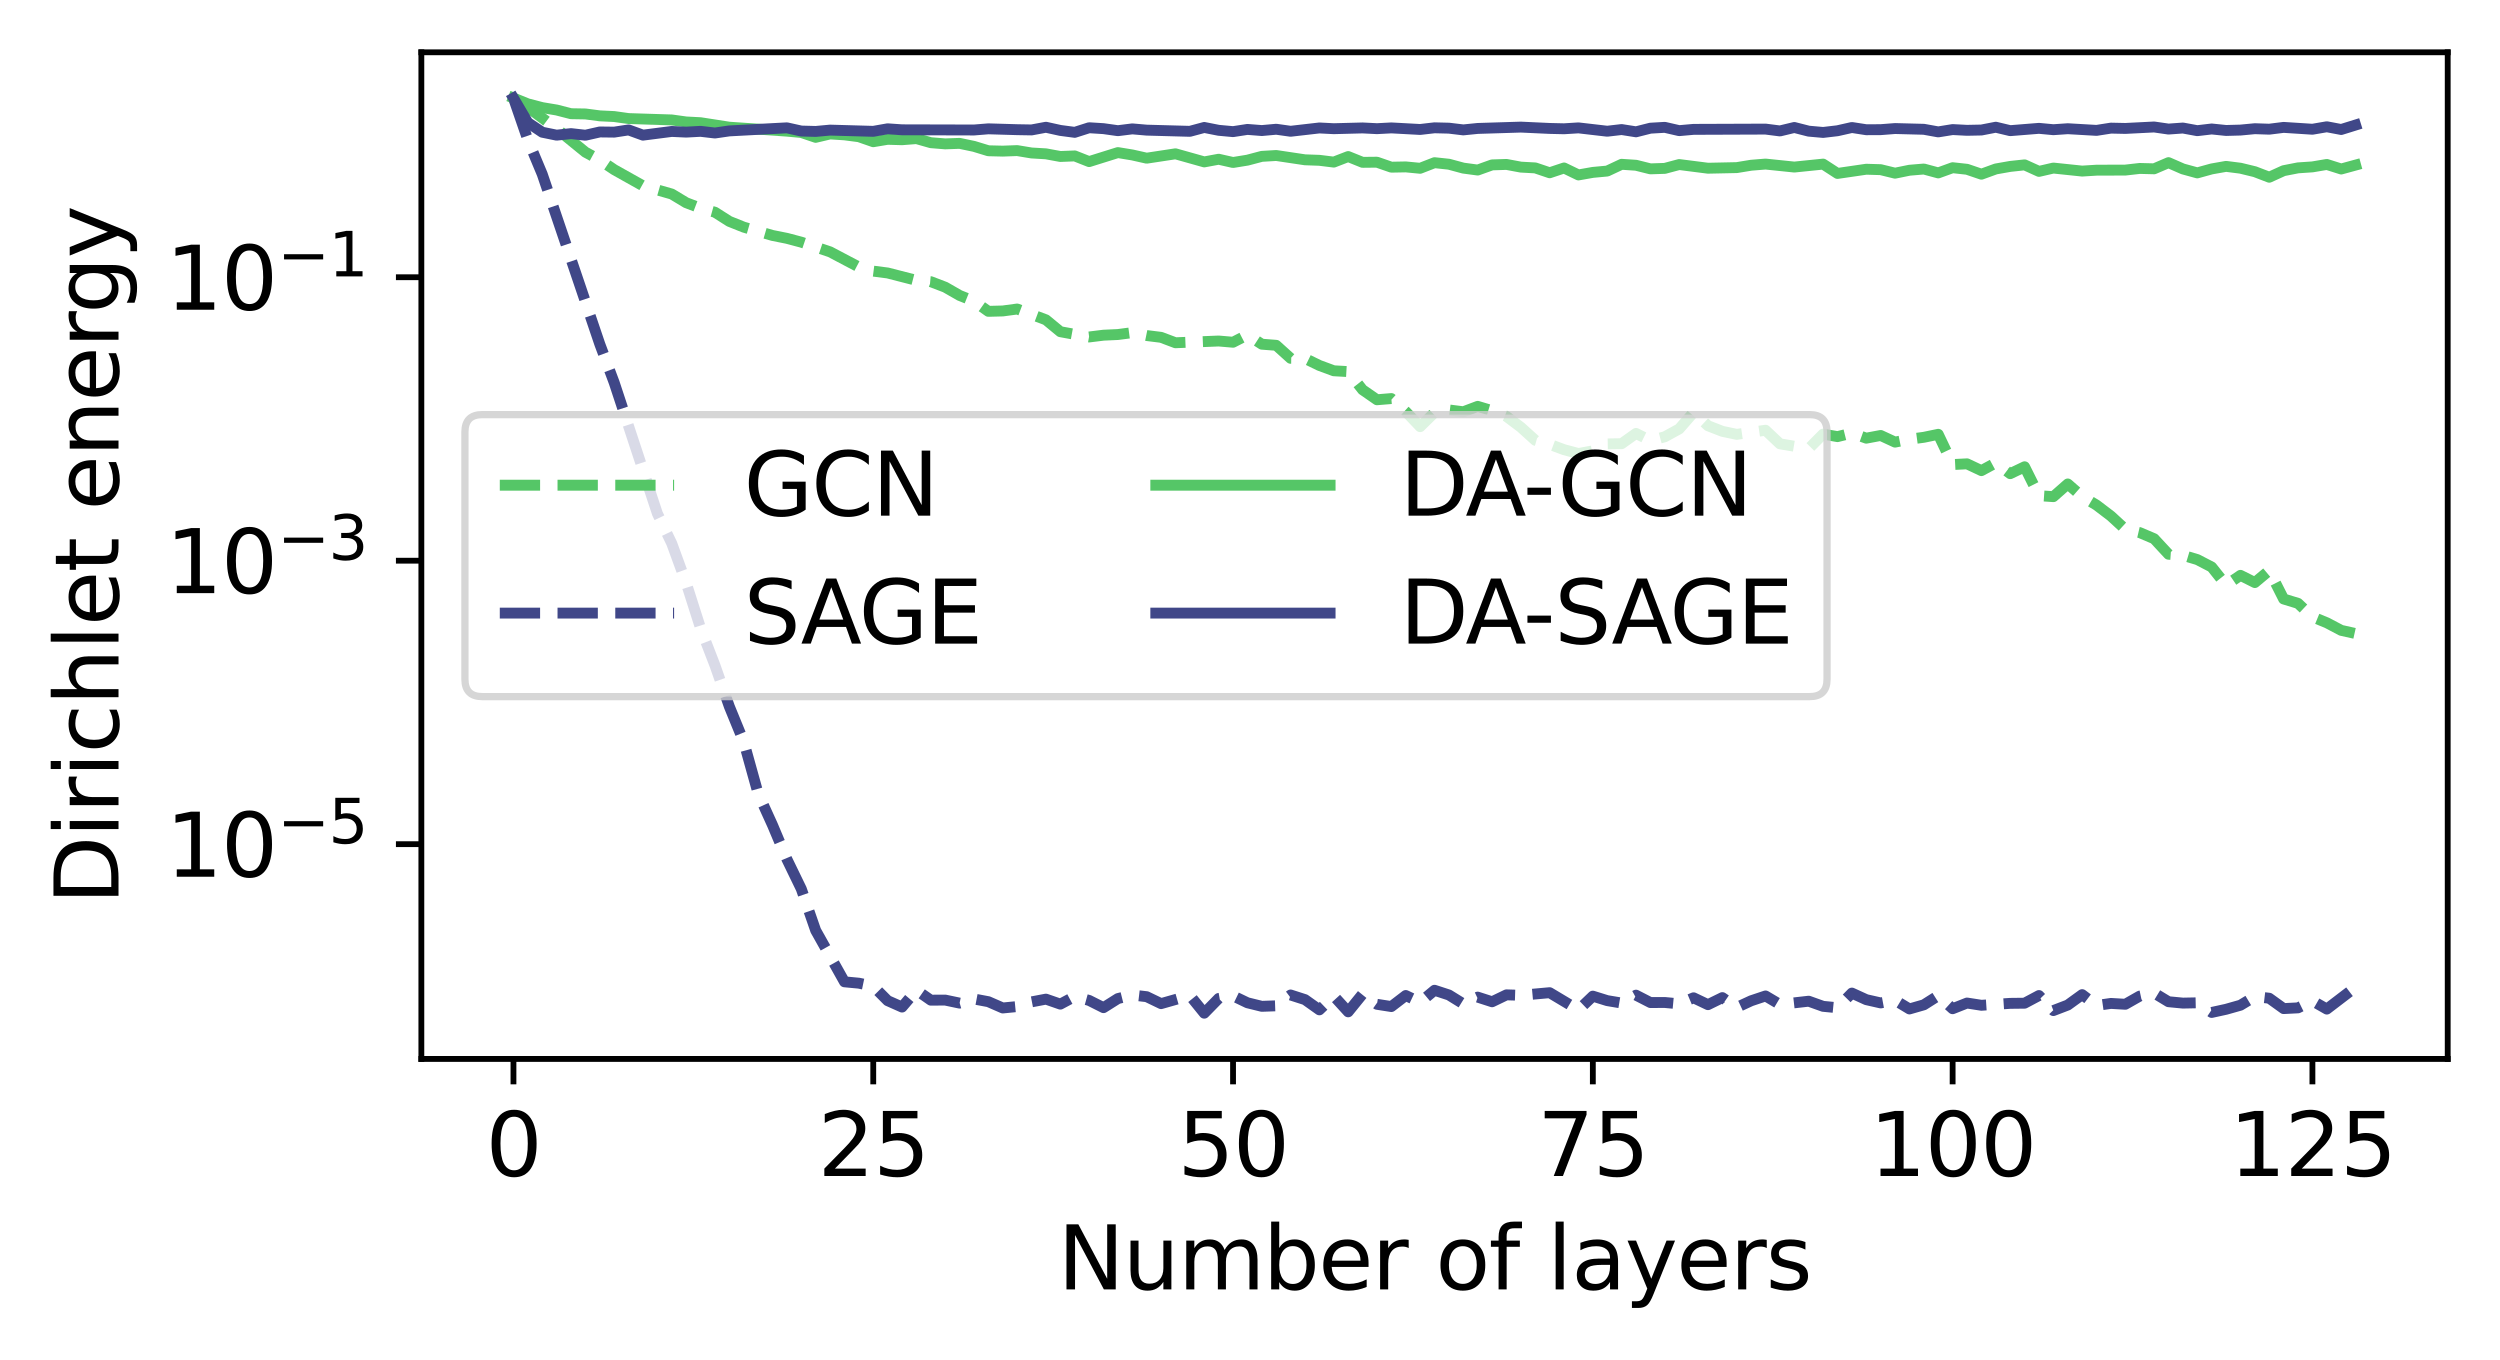 <?xml version="1.0" encoding="utf-8" standalone="no"?>
<!DOCTYPE svg PUBLIC "-//W3C//DTD SVG 1.1//EN"
  "http://www.w3.org/Graphics/SVG/1.1/DTD/svg11.dtd">
<svg xmlns:xlink="http://www.w3.org/1999/xlink" width="344.214pt" height="187.227pt" viewBox="0 0 344.214 187.227" xmlns="http://www.w3.org/2000/svg" version="1.1">
 <defs>
  <style type="text/css">*{stroke-linejoin: round; stroke-linecap: butt}</style>
 </defs>
 <g id="figure_1">
  <g id="patch_1">
   <path d="M 0 187.227 
L 344.214 187.227 
L 344.214 0 
L 0 0 
z
" style="fill: #ffffff"/>
  </g>
  <g id="axes_1">
   <g id="patch_2">
    <path d="M 58.014 145.8 
L 337.014 145.8 
L 337.014 7.2 
L 58.014 7.2 
z
" style="fill: #ffffff"/>
   </g>
   <g id="matplotlib.axis_1">
    <g id="xtick_1">
     <g id="line2d_1">
      <defs>
       <path id="m51205c3541" d="M 0 0 
L 0 3.5 
" style="stroke: #000000; stroke-width: 0.8"/>
      </defs>
      <g>
       <use xlink:href="#m51205c3541" x="70.696" y="145.8" style="stroke: #000000; stroke-width: 0.8"/>
      </g>
     </g>
     <g id="text_1">
      <!-- 0 -->
      <g transform="translate(66.878 161.918) scale(0.12 -0.12)">
       <defs>
        <path id="DejaVuSans-30" d="M 2034 4250 
Q 1547 4250 1301 3770 
Q 1056 3291 1056 2328 
Q 1056 1369 1301 889 
Q 1547 409 2034 409 
Q 2525 409 2770 889 
Q 3016 1369 3016 2328 
Q 3016 3291 2770 3770 
Q 2525 4250 2034 4250 
z
M 2034 4750 
Q 2819 4750 3233 4129 
Q 3647 3509 3647 2328 
Q 3647 1150 3233 529 
Q 2819 -91 2034 -91 
Q 1250 -91 836 529 
Q 422 1150 422 2328 
Q 422 3509 836 4129 
Q 1250 4750 2034 4750 
z
" transform="scale(0.016)"/>
       </defs>
       <use xlink:href="#DejaVuSans-30"/>
      </g>
     </g>
    </g>
    <g id="xtick_2">
     <g id="line2d_2">
      <g>
       <use xlink:href="#m51205c3541" x="120.234" y="145.8" style="stroke: #000000; stroke-width: 0.8"/>
      </g>
     </g>
     <g id="text_2">
      <!-- 25 -->
      <g transform="translate(112.599 161.918) scale(0.12 -0.12)">
       <defs>
        <path id="DejaVuSans-32" d="M 1228 531 
L 3431 531 
L 3431 0 
L 469 0 
L 469 531 
Q 828 903 1448 1529 
Q 2069 2156 2228 2338 
Q 2531 2678 2651 2914 
Q 2772 3150 2772 3378 
Q 2772 3750 2511 3984 
Q 2250 4219 1831 4219 
Q 1534 4219 1204 4116 
Q 875 4013 500 3803 
L 500 4441 
Q 881 4594 1212 4672 
Q 1544 4750 1819 4750 
Q 2544 4750 2975 4387 
Q 3406 4025 3406 3419 
Q 3406 3131 3298 2873 
Q 3191 2616 2906 2266 
Q 2828 2175 2409 1742 
Q 1991 1309 1228 531 
z
" transform="scale(0.016)"/>
        <path id="DejaVuSans-35" d="M 691 4666 
L 3169 4666 
L 3169 4134 
L 1269 4134 
L 1269 2991 
Q 1406 3038 1543 3061 
Q 1681 3084 1819 3084 
Q 2600 3084 3056 2656 
Q 3513 2228 3513 1497 
Q 3513 744 3044 326 
Q 2575 -91 1722 -91 
Q 1428 -91 1123 -41 
Q 819 9 494 109 
L 494 744 
Q 775 591 1075 516 
Q 1375 441 1709 441 
Q 2250 441 2565 725 
Q 2881 1009 2881 1497 
Q 2881 1984 2565 2268 
Q 2250 2553 1709 2553 
Q 1456 2553 1204 2497 
Q 953 2441 691 2322 
L 691 4666 
z
" transform="scale(0.016)"/>
       </defs>
       <use xlink:href="#DejaVuSans-32"/>
       <use xlink:href="#DejaVuSans-35" x="63.623"/>
      </g>
     </g>
    </g>
    <g id="xtick_3">
     <g id="line2d_3">
      <g>
       <use xlink:href="#m51205c3541" x="169.772" y="145.8" style="stroke: #000000; stroke-width: 0.8"/>
      </g>
     </g>
     <g id="text_3">
      <!-- 50 -->
      <g transform="translate(162.137 161.918) scale(0.12 -0.12)">
       <use xlink:href="#DejaVuSans-35"/>
       <use xlink:href="#DejaVuSans-30" x="63.623"/>
      </g>
     </g>
    </g>
    <g id="xtick_4">
     <g id="line2d_4">
      <g>
       <use xlink:href="#m51205c3541" x="219.311" y="145.8" style="stroke: #000000; stroke-width: 0.8"/>
      </g>
     </g>
     <g id="text_4">
      <!-- 75 -->
      <g transform="translate(211.676 161.918) scale(0.12 -0.12)">
       <defs>
        <path id="DejaVuSans-37" d="M 525 4666 
L 3525 4666 
L 3525 4397 
L 1831 0 
L 1172 0 
L 2766 4134 
L 525 4134 
L 525 4666 
z
" transform="scale(0.016)"/>
       </defs>
       <use xlink:href="#DejaVuSans-37"/>
       <use xlink:href="#DejaVuSans-35" x="63.623"/>
      </g>
     </g>
    </g>
    <g id="xtick_5">
     <g id="line2d_5">
      <g>
       <use xlink:href="#m51205c3541" x="268.849" y="145.8" style="stroke: #000000; stroke-width: 0.8"/>
      </g>
     </g>
     <g id="text_5">
      <!-- 100 -->
      <g transform="translate(257.396 161.918) scale(0.12 -0.12)">
       <defs>
        <path id="DejaVuSans-31" d="M 794 531 
L 1825 531 
L 1825 4091 
L 703 3866 
L 703 4441 
L 1819 4666 
L 2450 4666 
L 2450 531 
L 3481 531 
L 3481 0 
L 794 0 
L 794 531 
z
" transform="scale(0.016)"/>
       </defs>
       <use xlink:href="#DejaVuSans-31"/>
       <use xlink:href="#DejaVuSans-30" x="63.623"/>
       <use xlink:href="#DejaVuSans-30" x="127.246"/>
      </g>
     </g>
    </g>
    <g id="xtick_6">
     <g id="line2d_6">
      <g>
       <use xlink:href="#m51205c3541" x="318.387" y="145.8" style="stroke: #000000; stroke-width: 0.8"/>
      </g>
     </g>
     <g id="text_6">
      <!-- 125 -->
      <g transform="translate(306.935 161.918) scale(0.12 -0.12)">
       <use xlink:href="#DejaVuSans-31"/>
       <use xlink:href="#DejaVuSans-32" x="63.623"/>
       <use xlink:href="#DejaVuSans-35" x="127.246"/>
      </g>
     </g>
    </g>
    <g id="text_7">
     <!-- Number of layers -->
     <g transform="translate(145.634 177.532) scale(0.12 -0.12)">
      <defs>
       <path id="DejaVuSans-4e" d="M 628 4666 
L 1478 4666 
L 3547 763 
L 3547 4666 
L 4159 4666 
L 4159 0 
L 3309 0 
L 1241 3903 
L 1241 0 
L 628 0 
L 628 4666 
z
" transform="scale(0.016)"/>
       <path id="DejaVuSans-75" d="M 544 1381 
L 544 3500 
L 1119 3500 
L 1119 1403 
Q 1119 906 1312 657 
Q 1506 409 1894 409 
Q 2359 409 2629 706 
Q 2900 1003 2900 1516 
L 2900 3500 
L 3475 3500 
L 3475 0 
L 2900 0 
L 2900 538 
Q 2691 219 2414 64 
Q 2138 -91 1772 -91 
Q 1169 -91 856 284 
Q 544 659 544 1381 
z
M 1991 3584 
L 1991 3584 
z
" transform="scale(0.016)"/>
       <path id="DejaVuSans-6d" d="M 3328 2828 
Q 3544 3216 3844 3400 
Q 4144 3584 4550 3584 
Q 5097 3584 5394 3201 
Q 5691 2819 5691 2113 
L 5691 0 
L 5113 0 
L 5113 2094 
Q 5113 2597 4934 2840 
Q 4756 3084 4391 3084 
Q 3944 3084 3684 2787 
Q 3425 2491 3425 1978 
L 3425 0 
L 2847 0 
L 2847 2094 
Q 2847 2600 2669 2842 
Q 2491 3084 2119 3084 
Q 1678 3084 1418 2786 
Q 1159 2488 1159 1978 
L 1159 0 
L 581 0 
L 581 3500 
L 1159 3500 
L 1159 2956 
Q 1356 3278 1631 3431 
Q 1906 3584 2284 3584 
Q 2666 3584 2933 3390 
Q 3200 3197 3328 2828 
z
" transform="scale(0.016)"/>
       <path id="DejaVuSans-62" d="M 3116 1747 
Q 3116 2381 2855 2742 
Q 2594 3103 2138 3103 
Q 1681 3103 1420 2742 
Q 1159 2381 1159 1747 
Q 1159 1113 1420 752 
Q 1681 391 2138 391 
Q 2594 391 2855 752 
Q 3116 1113 3116 1747 
z
M 1159 2969 
Q 1341 3281 1617 3432 
Q 1894 3584 2278 3584 
Q 2916 3584 3314 3078 
Q 3713 2572 3713 1747 
Q 3713 922 3314 415 
Q 2916 -91 2278 -91 
Q 1894 -91 1617 61 
Q 1341 213 1159 525 
L 1159 0 
L 581 0 
L 581 4863 
L 1159 4863 
L 1159 2969 
z
" transform="scale(0.016)"/>
       <path id="DejaVuSans-65" d="M 3597 1894 
L 3597 1613 
L 953 1613 
Q 991 1019 1311 708 
Q 1631 397 2203 397 
Q 2534 397 2845 478 
Q 3156 559 3463 722 
L 3463 178 
Q 3153 47 2828 -22 
Q 2503 -91 2169 -91 
Q 1331 -91 842 396 
Q 353 884 353 1716 
Q 353 2575 817 3079 
Q 1281 3584 2069 3584 
Q 2775 3584 3186 3129 
Q 3597 2675 3597 1894 
z
M 3022 2063 
Q 3016 2534 2758 2815 
Q 2500 3097 2075 3097 
Q 1594 3097 1305 2825 
Q 1016 2553 972 2059 
L 3022 2063 
z
" transform="scale(0.016)"/>
       <path id="DejaVuSans-72" d="M 2631 2963 
Q 2534 3019 2420 3045 
Q 2306 3072 2169 3072 
Q 1681 3072 1420 2755 
Q 1159 2438 1159 1844 
L 1159 0 
L 581 0 
L 581 3500 
L 1159 3500 
L 1159 2956 
Q 1341 3275 1631 3429 
Q 1922 3584 2338 3584 
Q 2397 3584 2469 3576 
Q 2541 3569 2628 3553 
L 2631 2963 
z
" transform="scale(0.016)"/>
       <path id="DejaVuSans-20" transform="scale(0.016)"/>
       <path id="DejaVuSans-6f" d="M 1959 3097 
Q 1497 3097 1228 2736 
Q 959 2375 959 1747 
Q 959 1119 1226 758 
Q 1494 397 1959 397 
Q 2419 397 2687 759 
Q 2956 1122 2956 1747 
Q 2956 2369 2687 2733 
Q 2419 3097 1959 3097 
z
M 1959 3584 
Q 2709 3584 3137 3096 
Q 3566 2609 3566 1747 
Q 3566 888 3137 398 
Q 2709 -91 1959 -91 
Q 1206 -91 779 398 
Q 353 888 353 1747 
Q 353 2609 779 3096 
Q 1206 3584 1959 3584 
z
" transform="scale(0.016)"/>
       <path id="DejaVuSans-66" d="M 2375 4863 
L 2375 4384 
L 1825 4384 
Q 1516 4384 1395 4259 
Q 1275 4134 1275 3809 
L 1275 3500 
L 2222 3500 
L 2222 3053 
L 1275 3053 
L 1275 0 
L 697 0 
L 697 3053 
L 147 3053 
L 147 3500 
L 697 3500 
L 697 3744 
Q 697 4328 969 4595 
Q 1241 4863 1831 4863 
L 2375 4863 
z
" transform="scale(0.016)"/>
       <path id="DejaVuSans-6c" d="M 603 4863 
L 1178 4863 
L 1178 0 
L 603 0 
L 603 4863 
z
" transform="scale(0.016)"/>
       <path id="DejaVuSans-61" d="M 2194 1759 
Q 1497 1759 1228 1600 
Q 959 1441 959 1056 
Q 959 750 1161 570 
Q 1363 391 1709 391 
Q 2188 391 2477 730 
Q 2766 1069 2766 1631 
L 2766 1759 
L 2194 1759 
z
M 3341 1997 
L 3341 0 
L 2766 0 
L 2766 531 
Q 2569 213 2275 61 
Q 1981 -91 1556 -91 
Q 1019 -91 701 211 
Q 384 513 384 1019 
Q 384 1609 779 1909 
Q 1175 2209 1959 2209 
L 2766 2209 
L 2766 2266 
Q 2766 2663 2505 2880 
Q 2244 3097 1772 3097 
Q 1472 3097 1187 3025 
Q 903 2953 641 2809 
L 641 3341 
Q 956 3463 1253 3523 
Q 1550 3584 1831 3584 
Q 2591 3584 2966 3190 
Q 3341 2797 3341 1997 
z
" transform="scale(0.016)"/>
       <path id="DejaVuSans-79" d="M 2059 -325 
Q 1816 -950 1584 -1140 
Q 1353 -1331 966 -1331 
L 506 -1331 
L 506 -850 
L 844 -850 
Q 1081 -850 1212 -737 
Q 1344 -625 1503 -206 
L 1606 56 
L 191 3500 
L 800 3500 
L 1894 763 
L 2988 3500 
L 3597 3500 
L 2059 -325 
z
" transform="scale(0.016)"/>
       <path id="DejaVuSans-73" d="M 2834 3397 
L 2834 2853 
Q 2591 2978 2328 3040 
Q 2066 3103 1784 3103 
Q 1356 3103 1142 2972 
Q 928 2841 928 2578 
Q 928 2378 1081 2264 
Q 1234 2150 1697 2047 
L 1894 2003 
Q 2506 1872 2764 1633 
Q 3022 1394 3022 966 
Q 3022 478 2636 193 
Q 2250 -91 1575 -91 
Q 1294 -91 989 -36 
Q 684 19 347 128 
L 347 722 
Q 666 556 975 473 
Q 1284 391 1588 391 
Q 1994 391 2212 530 
Q 2431 669 2431 922 
Q 2431 1156 2273 1281 
Q 2116 1406 1581 1522 
L 1381 1569 
Q 847 1681 609 1914 
Q 372 2147 372 2553 
Q 372 3047 722 3315 
Q 1072 3584 1716 3584 
Q 2034 3584 2315 3537 
Q 2597 3491 2834 3397 
z
" transform="scale(0.016)"/>
      </defs>
      <use xlink:href="#DejaVuSans-4e"/>
      <use xlink:href="#DejaVuSans-75" x="74.805"/>
      <use xlink:href="#DejaVuSans-6d" x="138.184"/>
      <use xlink:href="#DejaVuSans-62" x="235.596"/>
      <use xlink:href="#DejaVuSans-65" x="299.072"/>
      <use xlink:href="#DejaVuSans-72" x="360.596"/>
      <use xlink:href="#DejaVuSans-20" x="401.709"/>
      <use xlink:href="#DejaVuSans-6f" x="433.496"/>
      <use xlink:href="#DejaVuSans-66" x="494.678"/>
      <use xlink:href="#DejaVuSans-20" x="529.883"/>
      <use xlink:href="#DejaVuSans-6c" x="561.67"/>
      <use xlink:href="#DejaVuSans-61" x="589.453"/>
      <use xlink:href="#DejaVuSans-79" x="650.732"/>
      <use xlink:href="#DejaVuSans-65" x="709.912"/>
      <use xlink:href="#DejaVuSans-72" x="771.436"/>
      <use xlink:href="#DejaVuSans-73" x="812.549"/>
     </g>
    </g>
   </g>
   <g id="matplotlib.axis_2">
    <g id="ytick_1">
     <g id="line2d_7">
      <defs>
       <path id="m760840d8c7" d="M 0 0 
L -3.5 0 
" style="stroke: #000000; stroke-width: 0.8"/>
      </defs>
      <g>
       <use xlink:href="#m760840d8c7" x="58.014" y="116.233" style="stroke: #000000; stroke-width: 0.8"/>
      </g>
     </g>
     <g id="text_8">
      <!-- $\mathdefault{10^{-5}}$ -->
      <g transform="translate(22.814 120.792) scale(0.12 -0.12)">
       <defs>
        <path id="DejaVuSans-2212" d="M 678 2272 
L 4684 2272 
L 4684 1741 
L 678 1741 
L 678 2272 
z
" transform="scale(0.016)"/>
       </defs>
       <use xlink:href="#DejaVuSans-31" transform="translate(0 0.684)"/>
       <use xlink:href="#DejaVuSans-30" transform="translate(63.623 0.684)"/>
       <use xlink:href="#DejaVuSans-2212" transform="translate(128.203 38.966) scale(0.7)"/>
       <use xlink:href="#DejaVuSans-35" transform="translate(186.855 38.966) scale(0.7)"/>
      </g>
     </g>
    </g>
    <g id="ytick_2">
     <g id="line2d_8">
      <g>
       <use xlink:href="#m760840d8c7" x="58.014" y="77.203" style="stroke: #000000; stroke-width: 0.8"/>
      </g>
     </g>
     <g id="text_9">
      <!-- $\mathdefault{10^{-3}}$ -->
      <g transform="translate(22.814 81.762) scale(0.12 -0.12)">
       <defs>
        <path id="DejaVuSans-33" d="M 2597 2516 
Q 3050 2419 3304 2112 
Q 3559 1806 3559 1356 
Q 3559 666 3084 287 
Q 2609 -91 1734 -91 
Q 1441 -91 1130 -33 
Q 819 25 488 141 
L 488 750 
Q 750 597 1062 519 
Q 1375 441 1716 441 
Q 2309 441 2620 675 
Q 2931 909 2931 1356 
Q 2931 1769 2642 2001 
Q 2353 2234 1838 2234 
L 1294 2234 
L 1294 2753 
L 1863 2753 
Q 2328 2753 2575 2939 
Q 2822 3125 2822 3475 
Q 2822 3834 2567 4026 
Q 2313 4219 1838 4219 
Q 1578 4219 1281 4162 
Q 984 4106 628 3988 
L 628 4550 
Q 988 4650 1302 4700 
Q 1616 4750 1894 4750 
Q 2613 4750 3031 4423 
Q 3450 4097 3450 3541 
Q 3450 3153 3228 2886 
Q 3006 2619 2597 2516 
z
" transform="scale(0.016)"/>
       </defs>
       <use xlink:href="#DejaVuSans-31" transform="translate(0 0.766)"/>
       <use xlink:href="#DejaVuSans-30" transform="translate(63.623 0.766)"/>
       <use xlink:href="#DejaVuSans-2212" transform="translate(128.203 39.047) scale(0.7)"/>
       <use xlink:href="#DejaVuSans-33" transform="translate(186.855 39.047) scale(0.7)"/>
      </g>
     </g>
    </g>
    <g id="ytick_3">
     <g id="line2d_9">
      <g>
       <use xlink:href="#m760840d8c7" x="58.014" y="38.173" style="stroke: #000000; stroke-width: 0.8"/>
      </g>
     </g>
     <g id="text_10">
      <!-- $\mathdefault{10^{-1}}$ -->
      <g transform="translate(22.814 42.732) scale(0.12 -0.12)">
       <use xlink:href="#DejaVuSans-31" transform="translate(0 0.684)"/>
       <use xlink:href="#DejaVuSans-30" transform="translate(63.623 0.684)"/>
       <use xlink:href="#DejaVuSans-2212" transform="translate(128.203 38.966) scale(0.7)"/>
       <use xlink:href="#DejaVuSans-31" transform="translate(186.855 38.966) scale(0.7)"/>
      </g>
     </g>
    </g>
    <g id="text_11">
     <!-- Dirichlet energy -->
     <g transform="translate(16.318 124.548) rotate(-90) scale(0.12 -0.12)">
      <defs>
       <path id="DejaVuSans-44" d="M 1259 4147 
L 1259 519 
L 2022 519 
Q 2988 519 3436 956 
Q 3884 1394 3884 2338 
Q 3884 3275 3436 3711 
Q 2988 4147 2022 4147 
L 1259 4147 
z
M 628 4666 
L 1925 4666 
Q 3281 4666 3915 4102 
Q 4550 3538 4550 2338 
Q 4550 1131 3912 565 
Q 3275 0 1925 0 
L 628 0 
L 628 4666 
z
" transform="scale(0.016)"/>
       <path id="DejaVuSans-69" d="M 603 3500 
L 1178 3500 
L 1178 0 
L 603 0 
L 603 3500 
z
M 603 4863 
L 1178 4863 
L 1178 4134 
L 603 4134 
L 603 4863 
z
" transform="scale(0.016)"/>
       <path id="DejaVuSans-63" d="M 3122 3366 
L 3122 2828 
Q 2878 2963 2633 3030 
Q 2388 3097 2138 3097 
Q 1578 3097 1268 2742 
Q 959 2388 959 1747 
Q 959 1106 1268 751 
Q 1578 397 2138 397 
Q 2388 397 2633 464 
Q 2878 531 3122 666 
L 3122 134 
Q 2881 22 2623 -34 
Q 2366 -91 2075 -91 
Q 1284 -91 818 406 
Q 353 903 353 1747 
Q 353 2603 823 3093 
Q 1294 3584 2113 3584 
Q 2378 3584 2631 3529 
Q 2884 3475 3122 3366 
z
" transform="scale(0.016)"/>
       <path id="DejaVuSans-68" d="M 3513 2113 
L 3513 0 
L 2938 0 
L 2938 2094 
Q 2938 2591 2744 2837 
Q 2550 3084 2163 3084 
Q 1697 3084 1428 2787 
Q 1159 2491 1159 1978 
L 1159 0 
L 581 0 
L 581 4863 
L 1159 4863 
L 1159 2956 
Q 1366 3272 1645 3428 
Q 1925 3584 2291 3584 
Q 2894 3584 3203 3211 
Q 3513 2838 3513 2113 
z
" transform="scale(0.016)"/>
       <path id="DejaVuSans-74" d="M 1172 4494 
L 1172 3500 
L 2356 3500 
L 2356 3053 
L 1172 3053 
L 1172 1153 
Q 1172 725 1289 603 
Q 1406 481 1766 481 
L 2356 481 
L 2356 0 
L 1766 0 
Q 1100 0 847 248 
Q 594 497 594 1153 
L 594 3053 
L 172 3053 
L 172 3500 
L 594 3500 
L 594 4494 
L 1172 4494 
z
" transform="scale(0.016)"/>
       <path id="DejaVuSans-6e" d="M 3513 2113 
L 3513 0 
L 2938 0 
L 2938 2094 
Q 2938 2591 2744 2837 
Q 2550 3084 2163 3084 
Q 1697 3084 1428 2787 
Q 1159 2491 1159 1978 
L 1159 0 
L 581 0 
L 581 3500 
L 1159 3500 
L 1159 2956 
Q 1366 3272 1645 3428 
Q 1925 3584 2291 3584 
Q 2894 3584 3203 3211 
Q 3513 2838 3513 2113 
z
" transform="scale(0.016)"/>
       <path id="DejaVuSans-67" d="M 2906 1791 
Q 2906 2416 2648 2759 
Q 2391 3103 1925 3103 
Q 1463 3103 1205 2759 
Q 947 2416 947 1791 
Q 947 1169 1205 825 
Q 1463 481 1925 481 
Q 2391 481 2648 825 
Q 2906 1169 2906 1791 
z
M 3481 434 
Q 3481 -459 3084 -895 
Q 2688 -1331 1869 -1331 
Q 1566 -1331 1297 -1286 
Q 1028 -1241 775 -1147 
L 775 -588 
Q 1028 -725 1275 -790 
Q 1522 -856 1778 -856 
Q 2344 -856 2625 -561 
Q 2906 -266 2906 331 
L 2906 616 
Q 2728 306 2450 153 
Q 2172 0 1784 0 
Q 1141 0 747 490 
Q 353 981 353 1791 
Q 353 2603 747 3093 
Q 1141 3584 1784 3584 
Q 2172 3584 2450 3431 
Q 2728 3278 2906 2969 
L 2906 3500 
L 3481 3500 
L 3481 434 
z
" transform="scale(0.016)"/>
      </defs>
      <use xlink:href="#DejaVuSans-44"/>
      <use xlink:href="#DejaVuSans-69" x="77.002"/>
      <use xlink:href="#DejaVuSans-72" x="104.785"/>
      <use xlink:href="#DejaVuSans-69" x="145.898"/>
      <use xlink:href="#DejaVuSans-63" x="173.682"/>
      <use xlink:href="#DejaVuSans-68" x="228.662"/>
      <use xlink:href="#DejaVuSans-6c" x="292.041"/>
      <use xlink:href="#DejaVuSans-65" x="319.824"/>
      <use xlink:href="#DejaVuSans-74" x="381.348"/>
      <use xlink:href="#DejaVuSans-20" x="420.557"/>
      <use xlink:href="#DejaVuSans-65" x="452.344"/>
      <use xlink:href="#DejaVuSans-6e" x="513.867"/>
      <use xlink:href="#DejaVuSans-65" x="577.246"/>
      <use xlink:href="#DejaVuSans-72" x="638.77"/>
      <use xlink:href="#DejaVuSans-67" x="678.133"/>
      <use xlink:href="#DejaVuSans-79" x="741.609"/>
     </g>
    </g>
   </g>
   <g id="line2d_10">
    <path d="M 70.696 13.5 
L 72.677 14.773 
L 76.64 17.72 
L 80.603 20.951 
L 82.585 22.035 
L 84.566 23.362 
L 88.529 25.583 
L 92.492 26.716 
L 94.474 27.911 
L 96.456 28.667 
L 98.437 29.221 
L 100.419 30.48 
L 102.4 31.275 
L 106.363 32.42 
L 108.345 32.817 
L 110.326 33.344 
L 114.289 34.678 
L 118.252 36.767 
L 120.234 37.331 
L 122.215 37.585 
L 126.179 38.602 
L 128.16 38.784 
L 130.142 39.542 
L 132.123 40.678 
L 134.105 41.471 
L 136.086 42.867 
L 138.068 42.815 
L 140.049 42.547 
L 144.012 44.035 
L 145.994 45.672 
L 149.957 46.397 
L 151.938 46.151 
L 153.92 46.059 
L 155.902 45.798 
L 157.883 46.2 
L 159.865 46.447 
L 161.846 47.193 
L 167.791 46.952 
L 169.772 47.122 
L 171.754 46.105 
L 173.735 47.39 
L 175.717 47.545 
L 177.698 49.334 
L 179.68 49.355 
L 181.661 50.32 
L 183.643 51.051 
L 185.625 51.163 
L 187.606 53.666 
L 189.588 55.041 
L 191.569 54.877 
L 193.551 56.668 
L 195.532 58.743 
L 197.514 56.798 
L 199.495 56.442 
L 201.477 56.695 
L 203.458 55.95 
L 205.44 56.543 
L 207.421 57.338 
L 209.403 58.829 
L 211.384 60.62 
L 213.366 61.178 
L 215.348 61.917 
L 217.329 62.444 
L 219.311 62.08 
L 221.292 61.121 
L 223.274 61.09 
L 225.255 59.678 
L 227.237 60.661 
L 229.218 60.14 
L 231.2 59.055 
L 233.181 56.785 
L 235.163 58.617 
L 237.144 59.39 
L 239.126 59.806 
L 243.089 59.238 
L 245.071 61.108 
L 249.034 61.773 
L 251.015 59.772 
L 252.997 60.117 
L 254.978 59.627 
L 256.96 60.33 
L 258.941 59.957 
L 260.923 60.874 
L 262.904 60.475 
L 264.886 60.21 
L 266.867 59.799 
L 268.849 63.963 
L 270.831 63.863 
L 272.812 64.798 
L 274.794 63.726 
L 276.775 65.218 
L 278.757 64.269 
L 280.738 68.248 
L 282.72 68.382 
L 284.701 66.636 
L 286.683 68.364 
L 288.664 69.544 
L 290.646 71.054 
L 292.627 72.875 
L 294.609 73.333 
L 296.59 74.174 
L 298.572 76.31 
L 300.554 76.455 
L 302.535 77.045 
L 304.517 78.071 
L 306.498 80.558 
L 308.48 79.217 
L 310.461 80.209 
L 312.443 78.551 
L 314.424 82.47 
L 316.406 83.075 
L 318.387 84.938 
L 320.369 85.747 
L 322.35 86.791 
L 324.332 87.234 
L 324.332 87.234 
" clip-path="url(#p52cfb3d893)" style="fill: none; stroke-dasharray: 5.55,2.4; stroke-dashoffset: 0; stroke: #55c667; stroke-width: 1.5"/>
   </g>
   <g id="line2d_11">
    <path d="M 70.696 13.5 
L 72.677 19.246 
L 74.659 23.985 
L 82.585 47.384 
L 84.566 52.678 
L 90.511 70.701 
L 92.492 74.827 
L 94.474 80.259 
L 96.456 86.482 
L 98.437 91.606 
L 100.419 97.279 
L 102.4 102.117 
L 104.382 109.241 
L 106.363 113.603 
L 108.345 118.308 
L 110.326 122.393 
L 112.308 128.108 
L 116.271 135.183 
L 118.252 135.37 
L 120.234 135.782 
L 122.215 137.776 
L 124.197 138.658 
L 126.179 136.328 
L 128.16 137.708 
L 130.142 137.697 
L 132.123 138.114 
L 134.105 137.546 
L 136.086 137.919 
L 138.068 138.784 
L 140.049 138.589 
L 142.031 137.944 
L 144.012 137.566 
L 145.994 138.254 
L 147.975 137.196 
L 149.957 137.744 
L 151.938 138.74 
L 153.92 137.489 
L 155.902 136.998 
L 157.883 137.23 
L 159.865 138.185 
L 163.828 137.056 
L 165.809 139.5 
L 167.791 137.473 
L 169.772 137.116 
L 171.754 138.068 
L 173.735 138.557 
L 175.717 138.486 
L 177.698 136.995 
L 179.68 137.634 
L 181.661 139.041 
L 183.643 137.138 
L 185.625 139.314 
L 187.606 136.871 
L 189.588 138.277 
L 191.569 138.588 
L 193.551 137.068 
L 195.532 137.998 
L 197.514 136.345 
L 199.495 136.993 
L 201.477 138.218 
L 203.458 137.29 
L 205.44 137.929 
L 207.421 136.976 
L 209.403 137.037 
L 213.366 136.679 
L 217.329 139.05 
L 219.311 137.155 
L 221.292 137.772 
L 223.274 138.105 
L 225.255 137.019 
L 227.237 138.037 
L 229.218 138.029 
L 231.2 138.215 
L 233.181 137.383 
L 235.163 138.328 
L 237.144 137.357 
L 239.126 138.713 
L 241.107 137.793 
L 243.089 137.129 
L 245.071 138.303 
L 249.034 137.85 
L 251.015 138.558 
L 252.997 138.751 
L 254.978 136.734 
L 256.96 137.64 
L 258.941 138.089 
L 260.923 137.723 
L 262.904 138.918 
L 264.886 138.348 
L 266.867 137.092 
L 268.849 138.886 
L 270.831 138.103 
L 272.812 138.413 
L 276.775 138.148 
L 278.757 138.125 
L 280.738 137.071 
L 282.72 139.141 
L 284.701 138.381 
L 286.683 136.947 
L 288.664 138.44 
L 290.646 138.156 
L 292.627 138.273 
L 294.609 137.147 
L 296.59 136.723 
L 298.572 137.922 
L 300.554 138.113 
L 302.535 138.073 
L 304.517 139.399 
L 306.498 138.965 
L 308.48 138.403 
L 310.461 137.208 
L 312.443 137.442 
L 314.424 138.869 
L 316.406 138.767 
L 318.387 137.803 
L 320.369 138.936 
L 324.332 135.909 
L 324.332 135.909 
" clip-path="url(#p52cfb3d893)" style="fill: none; stroke-dasharray: 5.55,2.4; stroke-dashoffset: 0; stroke: #404788; stroke-width: 1.5"/>
   </g>
   <g id="line2d_12">
    <path d="M 70.696 13.5 
L 72.677 14.3 
L 74.659 14.816 
L 76.64 15.147 
L 78.622 15.656 
L 80.603 15.69 
L 82.585 15.951 
L 84.566 16.047 
L 86.548 16.326 
L 92.492 16.514 
L 94.474 16.791 
L 96.456 16.896 
L 100.419 17.512 
L 108.345 18.056 
L 110.326 18.242 
L 112.308 18.911 
L 114.289 18.441 
L 116.271 18.567 
L 118.252 18.824 
L 120.234 19.512 
L 122.215 19.182 
L 124.197 19.239 
L 126.179 19.084 
L 128.16 19.647 
L 130.142 19.809 
L 132.123 19.738 
L 134.105 20.154 
L 136.086 20.759 
L 138.068 20.808 
L 140.049 20.734 
L 142.031 21.063 
L 144.012 21.18 
L 145.994 21.546 
L 147.975 21.468 
L 149.957 22.251 
L 153.92 21.009 
L 155.902 21.335 
L 157.883 21.78 
L 161.846 21.177 
L 165.809 22.292 
L 167.791 21.925 
L 169.772 22.373 
L 171.754 22.051 
L 173.735 21.528 
L 175.717 21.41 
L 179.68 22.003 
L 181.661 22.073 
L 183.643 22.319 
L 185.625 21.554 
L 187.606 22.352 
L 189.588 22.331 
L 191.569 23.018 
L 193.551 22.98 
L 195.532 23.171 
L 197.514 22.4 
L 199.495 22.611 
L 201.477 23.147 
L 203.458 23.413 
L 205.44 22.703 
L 207.421 22.639 
L 209.403 23.01 
L 211.384 23.119 
L 213.366 23.789 
L 215.348 23.128 
L 217.329 24.087 
L 219.311 23.737 
L 221.292 23.552 
L 223.274 22.622 
L 225.255 22.754 
L 227.237 23.249 
L 229.218 23.184 
L 231.2 22.655 
L 235.163 23.162 
L 239.126 23.077 
L 241.107 22.751 
L 243.089 22.59 
L 247.052 23.002 
L 251.015 22.595 
L 252.997 23.88 
L 256.96 23.301 
L 258.941 23.361 
L 260.923 23.845 
L 262.904 23.44 
L 264.886 23.272 
L 266.867 23.807 
L 268.849 23.091 
L 270.831 23.309 
L 272.812 23.984 
L 274.794 23.263 
L 276.775 22.914 
L 278.757 22.7 
L 280.738 23.598 
L 282.72 23.14 
L 286.683 23.556 
L 288.664 23.432 
L 292.627 23.418 
L 294.609 23.192 
L 296.59 23.243 
L 298.572 22.394 
L 300.554 23.26 
L 302.535 23.805 
L 304.517 23.258 
L 306.498 22.908 
L 308.48 23.16 
L 310.461 23.642 
L 312.443 24.402 
L 314.424 23.5 
L 316.406 23.112 
L 318.387 22.978 
L 320.369 22.642 
L 322.35 23.27 
L 324.332 22.729 
L 324.332 22.729 
" clip-path="url(#p52cfb3d893)" style="fill: none; stroke: #55c667; stroke-width: 1.5; stroke-linecap: square"/>
   </g>
   <g id="line2d_13">
    <path d="M 70.696 13.5 
L 72.677 16.876 
L 74.659 18.205 
L 76.64 18.61 
L 78.622 18.397 
L 80.603 18.619 
L 82.585 18.169 
L 84.566 18.193 
L 86.548 17.888 
L 88.529 18.608 
L 92.492 18.098 
L 94.474 18.19 
L 96.456 18.083 
L 98.437 18.313 
L 100.419 18.024 
L 108.345 17.601 
L 110.326 18.043 
L 112.308 18.097 
L 114.289 17.914 
L 120.234 18.083 
L 122.215 17.734 
L 124.197 17.872 
L 132.123 17.893 
L 134.105 17.899 
L 136.086 17.738 
L 140.049 17.855 
L 142.031 17.89 
L 144.012 17.521 
L 145.994 17.959 
L 147.975 18.222 
L 149.957 17.589 
L 151.938 17.714 
L 153.92 17.993 
L 155.902 17.745 
L 157.883 17.918 
L 163.828 18.082 
L 165.809 17.549 
L 167.791 17.941 
L 169.772 18.124 
L 171.754 17.819 
L 173.735 17.975 
L 175.717 17.796 
L 177.698 18.074 
L 181.661 17.618 
L 183.643 17.72 
L 187.606 17.615 
L 189.588 17.716 
L 191.569 17.611 
L 195.532 17.826 
L 197.514 17.597 
L 199.495 17.647 
L 201.477 17.885 
L 203.458 17.685 
L 209.403 17.5 
L 213.366 17.684 
L 215.348 17.731 
L 217.329 17.607 
L 221.292 18.067 
L 223.274 17.837 
L 225.255 18.149 
L 227.237 17.649 
L 229.218 17.533 
L 231.2 17.988 
L 233.181 17.812 
L 243.089 17.774 
L 245.071 18.028 
L 247.052 17.552 
L 249.034 18.059 
L 251.015 18.236 
L 252.997 18.002 
L 254.978 17.555 
L 256.96 17.862 
L 258.941 17.852 
L 260.923 17.698 
L 264.886 17.802 
L 266.867 18.159 
L 268.849 17.84 
L 270.831 17.943 
L 272.812 17.902 
L 274.794 17.516 
L 276.775 17.99 
L 280.738 17.671 
L 282.72 17.858 
L 284.701 17.722 
L 288.664 17.952 
L 290.646 17.641 
L 292.627 17.684 
L 296.59 17.484 
L 298.572 17.771 
L 300.554 17.628 
L 302.535 17.992 
L 304.517 17.758 
L 306.498 17.963 
L 308.48 17.909 
L 310.461 17.72 
L 312.443 17.787 
L 314.424 17.54 
L 318.387 17.795 
L 320.369 17.455 
L 322.35 17.83 
L 324.332 17.214 
L 324.332 17.214 
" clip-path="url(#p52cfb3d893)" style="fill: none; stroke: #404788; stroke-width: 1.5; stroke-linecap: square"/>
   </g>
   <g id="patch_3">
    <path d="M 58.014 145.8 
L 58.014 7.2 
" style="fill: none; stroke: #000000; stroke-width: 0.8; stroke-linejoin: miter; stroke-linecap: square"/>
   </g>
   <g id="patch_4">
    <path d="M 337.014 145.8 
L 337.014 7.2 
" style="fill: none; stroke: #000000; stroke-width: 0.8; stroke-linejoin: miter; stroke-linecap: square"/>
   </g>
   <g id="patch_5">
    <path d="M 58.014 145.8 
L 337.014 145.8 
" style="fill: none; stroke: #000000; stroke-width: 0.8; stroke-linejoin: miter; stroke-linecap: square"/>
   </g>
   <g id="patch_6">
    <path d="M 58.014 7.2 
L 337.014 7.2 
" style="fill: none; stroke: #000000; stroke-width: 0.8; stroke-linejoin: miter; stroke-linecap: square"/>
   </g>
   <g id="legend_1">
    <g id="patch_7">
     <path d="M 66.414 95.914 
L 249.157 95.914 
Q 251.557 95.914 251.557 93.514 
L 251.557 59.486 
Q 251.557 57.086 249.157 57.086 
L 66.414 57.086 
Q 64.014 57.086 64.014 59.486 
L 64.014 93.514 
Q 64.014 95.914 66.414 95.914 
z
" style="fill: #ffffff; opacity: 0.8; stroke: #cccccc; stroke-linejoin: miter"/>
    </g>
    <g id="line2d_14">
     <path d="M 68.814 66.804 
L 80.814 66.804 
L 92.814 66.804 
" style="fill: none; stroke-dasharray: 5.55,2.4; stroke-dashoffset: 0; stroke: #55c667; stroke-width: 1.5"/>
    </g>
    <g id="text_12">
     <!-- GCN -->
     <g transform="translate(102.414 71.004) scale(0.12 -0.12)">
      <defs>
       <path id="DejaVuSans-47" d="M 3809 666 
L 3809 1919 
L 2778 1919 
L 2778 2438 
L 4434 2438 
L 4434 434 
Q 4069 175 3628 42 
Q 3188 -91 2688 -91 
Q 1594 -91 976 548 
Q 359 1188 359 2328 
Q 359 3472 976 4111 
Q 1594 4750 2688 4750 
Q 3144 4750 3555 4637 
Q 3966 4525 4313 4306 
L 4313 3634 
Q 3963 3931 3569 4081 
Q 3175 4231 2741 4231 
Q 1884 4231 1454 3753 
Q 1025 3275 1025 2328 
Q 1025 1384 1454 906 
Q 1884 428 2741 428 
Q 3075 428 3337 486 
Q 3600 544 3809 666 
z
" transform="scale(0.016)"/>
       <path id="DejaVuSans-43" d="M 4122 4306 
L 4122 3641 
Q 3803 3938 3442 4084 
Q 3081 4231 2675 4231 
Q 1875 4231 1450 3742 
Q 1025 3253 1025 2328 
Q 1025 1406 1450 917 
Q 1875 428 2675 428 
Q 3081 428 3442 575 
Q 3803 722 4122 1019 
L 4122 359 
Q 3791 134 3420 21 
Q 3050 -91 2638 -91 
Q 1578 -91 968 557 
Q 359 1206 359 2328 
Q 359 3453 968 4101 
Q 1578 4750 2638 4750 
Q 3056 4750 3426 4639 
Q 3797 4528 4122 4306 
z
" transform="scale(0.016)"/>
      </defs>
      <use xlink:href="#DejaVuSans-47"/>
      <use xlink:href="#DejaVuSans-43" x="77.49"/>
      <use xlink:href="#DejaVuSans-4e" x="147.314"/>
     </g>
    </g>
    <g id="line2d_15">
     <path d="M 68.814 84.418 
L 80.814 84.418 
L 92.814 84.418 
" style="fill: none; stroke-dasharray: 5.55,2.4; stroke-dashoffset: 0; stroke: #404788; stroke-width: 1.5"/>
    </g>
    <g id="text_13">
     <!-- SAGE -->
     <g transform="translate(102.414 88.618) scale(0.12 -0.12)">
      <defs>
       <path id="DejaVuSans-53" d="M 3425 4513 
L 3425 3897 
Q 3066 4069 2747 4153 
Q 2428 4238 2131 4238 
Q 1616 4238 1336 4038 
Q 1056 3838 1056 3469 
Q 1056 3159 1242 3001 
Q 1428 2844 1947 2747 
L 2328 2669 
Q 3034 2534 3370 2195 
Q 3706 1856 3706 1288 
Q 3706 609 3251 259 
Q 2797 -91 1919 -91 
Q 1588 -91 1214 -16 
Q 841 59 441 206 
L 441 856 
Q 825 641 1194 531 
Q 1563 422 1919 422 
Q 2459 422 2753 634 
Q 3047 847 3047 1241 
Q 3047 1584 2836 1778 
Q 2625 1972 2144 2069 
L 1759 2144 
Q 1053 2284 737 2584 
Q 422 2884 422 3419 
Q 422 4038 858 4394 
Q 1294 4750 2059 4750 
Q 2388 4750 2728 4690 
Q 3069 4631 3425 4513 
z
" transform="scale(0.016)"/>
       <path id="DejaVuSans-41" d="M 2188 4044 
L 1331 1722 
L 3047 1722 
L 2188 4044 
z
M 1831 4666 
L 2547 4666 
L 4325 0 
L 3669 0 
L 3244 1197 
L 1141 1197 
L 716 0 
L 50 0 
L 1831 4666 
z
" transform="scale(0.016)"/>
       <path id="DejaVuSans-45" d="M 628 4666 
L 3578 4666 
L 3578 4134 
L 1259 4134 
L 1259 2753 
L 3481 2753 
L 3481 2222 
L 1259 2222 
L 1259 531 
L 3634 531 
L 3634 0 
L 628 0 
L 628 4666 
z
" transform="scale(0.016)"/>
      </defs>
      <use xlink:href="#DejaVuSans-53"/>
      <use xlink:href="#DejaVuSans-41" x="65.352"/>
      <use xlink:href="#DejaVuSans-47" x="132.01"/>
      <use xlink:href="#DejaVuSans-45" x="209.5"/>
     </g>
    </g>
    <g id="line2d_16">
     <path d="M 159.136 66.804 
L 171.136 66.804 
L 183.136 66.804 
" style="fill: none; stroke: #55c667; stroke-width: 1.5; stroke-linecap: square"/>
    </g>
    <g id="text_14">
     <!-- DA-GCN -->
     <g transform="translate(192.736 71.004) scale(0.12 -0.12)">
      <defs>
       <path id="DejaVuSans-2d" d="M 313 2009 
L 1997 2009 
L 1997 1497 
L 313 1497 
L 313 2009 
z
" transform="scale(0.016)"/>
      </defs>
      <use xlink:href="#DejaVuSans-44"/>
      <use xlink:href="#DejaVuSans-41" x="75.252"/>
      <use xlink:href="#DejaVuSans-2d" x="141.41"/>
      <use xlink:href="#DejaVuSans-47" x="181.119"/>
      <use xlink:href="#DejaVuSans-43" x="258.609"/>
      <use xlink:href="#DejaVuSans-4e" x="328.434"/>
     </g>
    </g>
    <g id="line2d_17">
     <path d="M 159.136 84.418 
L 171.136 84.418 
L 183.136 84.418 
" style="fill: none; stroke: #404788; stroke-width: 1.5; stroke-linecap: square"/>
    </g>
    <g id="text_15">
     <!-- DA-SAGE -->
     <g transform="translate(192.736 88.618) scale(0.12 -0.12)">
      <use xlink:href="#DejaVuSans-44"/>
      <use xlink:href="#DejaVuSans-41" x="75.252"/>
      <use xlink:href="#DejaVuSans-2d" x="141.41"/>
      <use xlink:href="#DejaVuSans-53" x="177.494"/>
      <use xlink:href="#DejaVuSans-41" x="242.846"/>
      <use xlink:href="#DejaVuSans-47" x="309.504"/>
      <use xlink:href="#DejaVuSans-45" x="386.994"/>
     </g>
    </g>
   </g>
  </g>
 </g>
 <defs>
  <clipPath id="p52cfb3d893">
   <rect x="58.014" y="7.2" width="279" height="138.6"/>
  </clipPath>
 </defs>
</svg>

